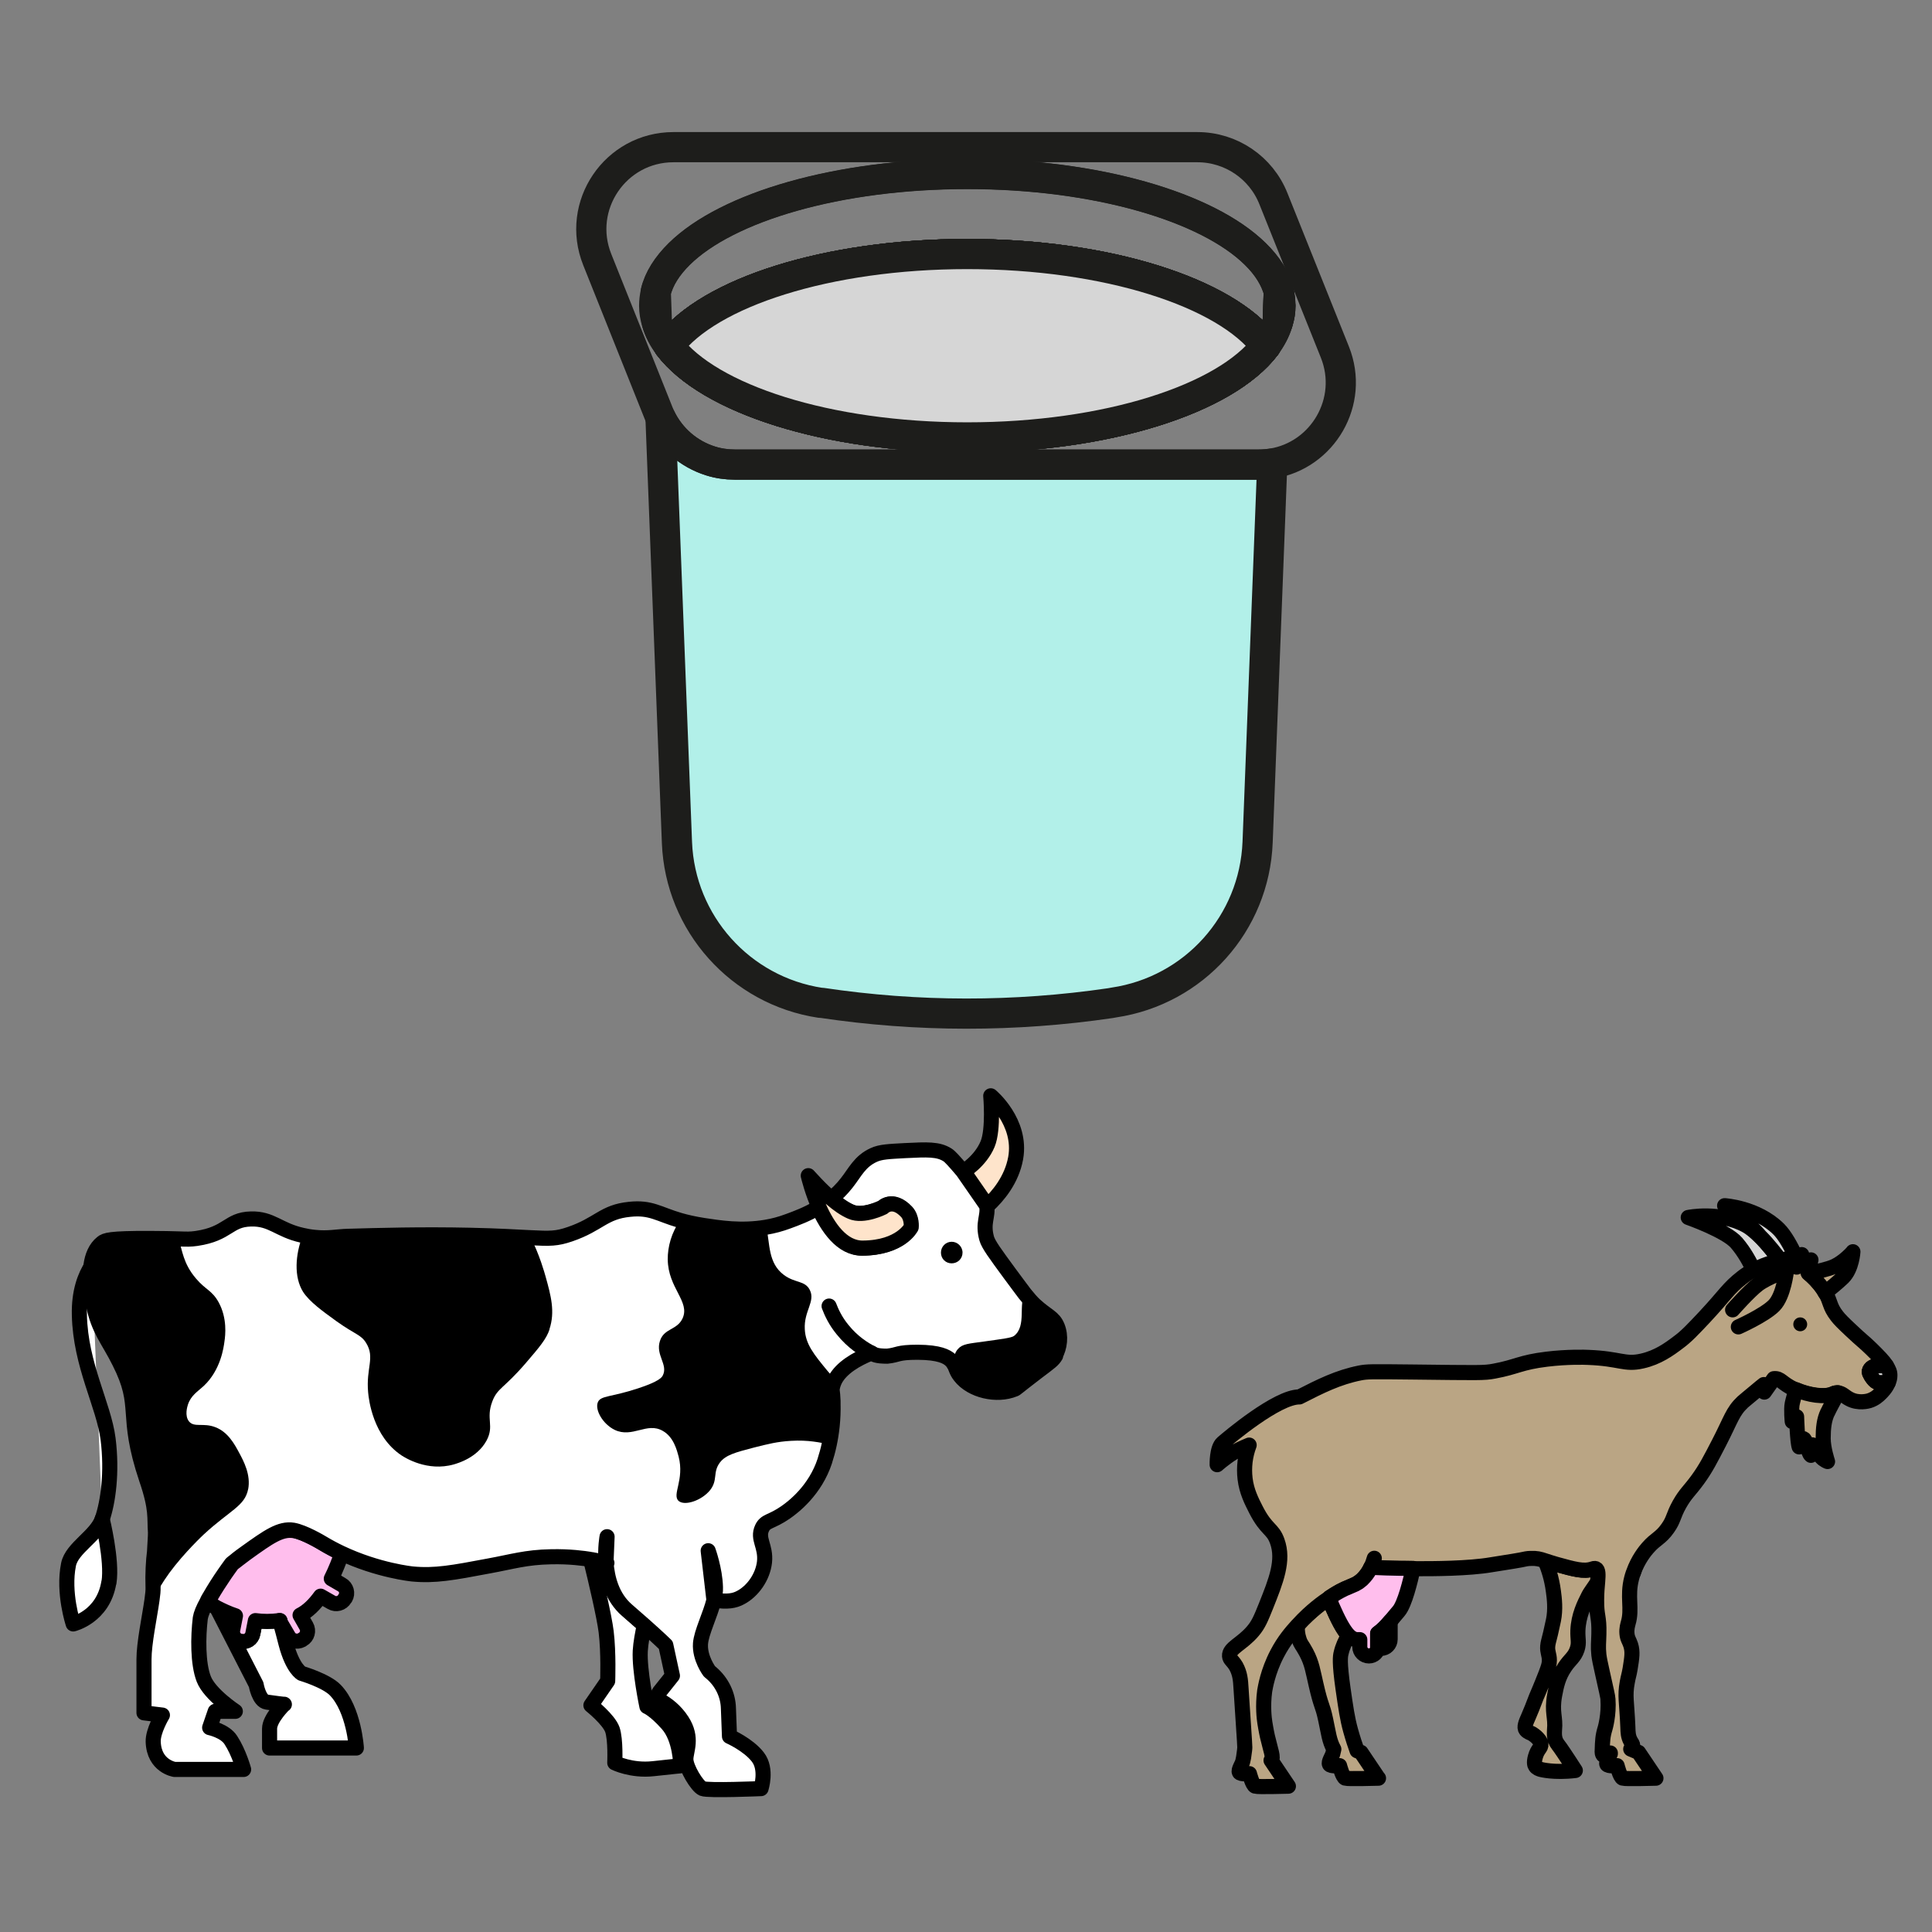 <?xml version="1.0" encoding="UTF-8"?><svg id="Calque_1" xmlns="http://www.w3.org/2000/svg" viewBox="0 0 128 128"><rect x="0" y="0" width="128" height="128" fill="#808080" stroke="none"/><defs><style>.cls-1,.cls-2,.cls-3,.cls-4,.cls-5{stroke:#000;}.cls-1,.cls-2,.cls-3,.cls-4,.cls-5,.cls-6,.cls-7,.cls-8{stroke-linecap:round;stroke-linejoin:round;}.cls-1,.cls-6{fill:#d6d6d6;}.cls-2{fill:#baa584;}.cls-3{fill:#ffbeed;}.cls-4{fill:#fee4cb;}.cls-5{fill:#fff;}.cls-6,.cls-7,.cls-8{stroke:#1d1d1b;stroke-width:2px;}.cls-7{fill:#b2f0e9;}.cls-8{fill:none;}</style></defs><g><path class="cls-5" d="M47.42,105.16c0,.26-.03,.55-.1,.85l-.38-3.27s.45,1.25,.48,2.42Z"/><path class="cls-5" d="M40.26,101.81l-.07,1.68c-.07-.95,.07-1.68,.07-1.68Z"/><path class="cls-5" d="M18.84,112.92s-.63-.07-1.16-.15c-.53-.07-.71-1.16-.71-1.16l-2.62-5.11c.36,.2,.78,.4,1.25,.54l-.18,.92c-.07,.35,.16,.68,.5,.76h.07c.35,.08,.69-.15,.76-.49l.17-.87c.5,.07,1.03,.08,1.59,0h0s.06,.11,.06,.11h0c.12,.43,.25,.91,.38,1.43,.44,1.67,1.04,1.97,1.04,1.97,0,0,1.63,.48,2.23,1.11,1.24,1.29,1.39,3.83,1.39,3.83h-5.75v-1.28c0-.68,.97-1.62,.97-1.62Z"/><path class="cls-5" d="M18.57,107.48l-.06-.11h.03s.02,.07,.02,.11Z"/><path class="cls-5" d="M45.09,116.99s-.35,.03-1.81,.19c-1.45,.16-2.55-.39-2.55-.39,0,0,.07-1.53-.16-2.2-.24-.67-1.42-1.61-1.42-1.61l1.11-1.61s.07-1.85-.1-3.26c-.12-.99-.69-3.42-1.03-4.79,.05,0,.09,0,.12,.02,.35,.06,.65,.12,.94,.2,.07,1.02,.39,2.28,1.38,3.14,.44,.38,.81,.71,1.12,.98-.12,.56-.24,1.19-.27,1.71-.07,1.29,.44,3.69,.44,3.69,0,0,.5,.19,1.37,1.17,.87,.98,.87,2.75,.87,2.75Z"/><path class="cls-5" d="M40.25,103.55s-.04,0-.06-.02v-.04s.06,.06,.06,.06Z"/><path class="cls-3" d="M22.87,105.86l-.03,.06c-.18,.31-.58,.42-.88,.24l-.72-.41c-.39,.54-.84,1-1.36,1.26l.41,.72c.18,.31,.07,.71-.24,.88l-.06,.04c-.31,.17-.71,.07-.88-.24l-.54-.92h0s-.02-.08-.02-.12h-.04c-.56,.07-1.09,.07-1.59,0l-.17,.87c-.07,.35-.41,.58-.76,.5h-.07c-.35-.08-.58-.42-.5-.77l.18-.92c-.46-.15-.88-.35-1.25-.54-.21-.12-.41-.24-.59-.35,.06-.12,.13-.26,.21-.39,.27-.47,.6-.98,.94-1.48,.16-.22,.31-.45,.47-.66t0,0s.1-.09,.16-.13c.03-.02,.39-.31,.76-.58,1.52-1.09,2.3-1.65,3.18-1.51,.73,.12,1.81,.78,1.96,.87,.4,.24,.8,.45,1.2,.64-.17,.5-.4,1.09-.69,1.67l.69,.4c.31,.17,.42,.57,.24,.88Z"/><path class="cls-5" d="M18.57,107.48l-.06-.11h.03s.02,.07,.02,.11Z"/><path class="cls-5" d="M7.21,104.84c-.37,2.28-2.36,2.75-2.36,2.75,0,0-.69-2.06-.31-3.94,.22-1.1,1.84-1.88,2.23-3.01,0,0,.68,2.73,.45,4.2Z"/><path class="cls-5" d="M6.09,83.83c-.46,.69-.87,1.76-.83,3.3,.07,3.31,1.62,5.98,1.9,8.2,.28,2.22,0,4.19-.39,5.32"/><path class="cls-5" d="M7.15,82.72s-.56,.31-1.06,1.1"/><path class="cls-5" d="M40.19,103.5l.07-1.68s-.14,.73-.07,1.68Zm6.75-.76l.38,3.27c.07-.3,.11-.59,.1-.85-.03-1.18-.48-2.42-.48-2.42Z"/><path class="cls-5" d="M69.94,89.82c-.17,.29-.33,.4-1.22,1.07-1.48,1.13-1.39,1.11-1.51,1.15-1.17,.48-2.85,.1-3.6-.87-.28-.35-.26-.58-.44-.82h0c-.04-.09-.11-.16-.21-.26-.25-.21-.71-.49-2.16-.5-1.39,0-1.25,.18-2.02,.26-.73,0-.87-.11-1.05-.21-1,.4-1.98,.98-2.4,1.77-.09,.18-.16,.37-.19,.57-.03,.22,.02,.11,.05,.84v.12c.03,1.11-.1,2.05-.25,2.75-.09,.43-.19,.76-.26,.98-.02,.05-.02,.07-.03,.11-.64,1.96-2.09,3.06-2.59,3.41-.98,.68-1.33,.54-1.57,1.05-.34,.72,.27,1.19,.16,2.25-.11,.99-.78,1.93-1.58,2.35-.4,.22-.87,.31-1.77,.17,.07-.3,.11-.59,.1-.85-.03-1.18-.48-2.42-.48-2.42l.38,3.27c-.25,1.01-.83,2.13-.89,2.88-.07,.96,.59,1.84,.59,1.84l.13,.11c.69,.59,1.11,1.44,1.13,2.35l.07,1.85s1.25,.55,1.88,1.37c.63,.81,.21,2.09,.21,2.09,0,0-3.5,.15-3.87,0-.36-.15-1.11-1.39-1.11-1.95,0-.55,.49-1.4-.26-2.55-.44-.68-1.01-1.09-1.39-1.3-.21-.12-.26-.4-.11-.59l.87-1.09-.44-2.03s-.4-.4-1.46-1.34c-.31-.27-.68-.6-1.12-.98-.99-.86-1.3-2.12-1.38-3.14,.02,0,.04,0,.06,.02l-.06-.06,.07-1.68s-.14,.73-.07,1.68v.04c-.29-.07-.59-.14-.94-.2-.02,0-.07,0-.12-.02-.38-.06-1.34-.2-2.59-.17-1.66,.03-2.58,.33-4.12,.61-2.38,.45-3.57,.67-5.05,.53,0,0-2.27-.22-4.74-1.39-.4-.19-.8-.4-1.2-.64-.15-.09-1.24-.74-1.96-.87-.87-.14-1.66,.42-3.18,1.51-.37,.26-.73,.55-.76,.58-.06,.04-.11,.09-.16,.13t0,0c-.16,.21-.31,.44-.47,.66-.34,.49-.67,1.01-.94,1.48-.08,.13-.16,.26-.21,.39-.25,.45-.4,.82-.44,1.08-.15,1.25-.17,3,.23,4.03,.4,1.03,2.09,2.14,2.09,2.14h-1.33s-.37,1.08-.37,1.08c0,0,1.01,.21,1.4,.82,.54,.82,.85,1.95,.85,1.95h-4.57s-1.37-.2-1.42-1.84c-.02-.72,.61-1.76,.61-1.76l-1.22-.15s0-2.14,0-3.54c0-1.09,.37-2.8,.53-3.94h0c.05-.35,.08-.64,.07-.85-.03-.87,.02-1.75,.1-2.36v-.02c.02-.5,.07-1.01,.06-1.26-.07-.93,.1-1.5-.59-3.51-1.48-4.4-.26-4.72-1.8-7.76-.73-1.47-1.39-2.13-1.72-3.81-.02-.09-.04-.21-.07-.37h0c-.1-.56-.21-1.44-.09-2.24h0c.08-.59,.3-1.14,.73-1.48,.21-.17,.49-.3,3.17-.29,.9,0,1.46,.02,1.85,.03,.65,.02,.81,.03,1.24-.03,2.11-.31,2.09-1.25,3.6-1.29,1.39-.04,1.83,.73,3.4,1.08,.25,.06,.53,.11,.85,.14,.87,.09,1.47-.05,2.15-.07,2.07-.06,4.9-.14,8.12-.07,1.92,.04,3.13,.12,3.98,.16,1.34,.07,1.76,.07,2.64-.23,1.93-.66,2.22-1.48,3.96-1.65,1.41-.15,1.91,.32,3.32,.73,.42,.12,.93,.24,1.57,.34,1.06,.16,2.49,.39,4.12,.12,.49-.08,.98-.21,1.49-.4,.54-.2,1.26-.46,2-.91,.59,1.29,1.53,2.71,2.9,2.69,2.52-.02,3.2-1.38,3.2-1.38,0,0,.07-.63-.31-1.03-.91-.96-1.55-.29-1.55-.29,0,0-1.29,.66-2.13,.29-.42-.18-.87-.5-1.28-.85,.36-.29,.72-.64,1.04-1.05,.57-.72,.87-1.44,1.8-1.86,.45-.21,.99-.23,2.09-.29,1.44-.07,2.18-.11,2.8,.29,.16,.1,.45,.42,1.01,1.08l1.58,2.28c.12,.72-.29,1.12,0,2.17,.11,.4,.58,1.03,1.51,2.3,.44,.59,.76,1.03,1.02,1.37,.26,.32,.45,.54,.64,.72,.85,.78,1.25,.81,1.51,1.44,.26,.63,.17,1.39-.15,1.95Z"/><path class="cls-4" d="M60.37,81.31s-.68,1.36-3.2,1.38c-1.37,.02-2.32-1.39-2.9-2.69-.46-1.03-.69-1.99-.72-2.11,.12,.12,.77,.88,1.55,1.54,.41,.35,.86,.67,1.28,.85,.83,.37,2.13-.29,2.13-.29,0,0,.64-.67,1.55,.29,.38,.4,.31,1.03,.31,1.03Z"/><path class="cls-4" d="M67.29,76.73c-.26,1.43-1.16,2.51-1.87,3.16l-1.58-2.28s1.11-.66,1.59-1.81c.41-.98,.21-3.2,.21-3.2,0,0,2.08,1.72,1.65,4.13Z"/><path class="cls-5" d="M54.93,86.53c.16,.42,.42,.99,.89,1.56,.68,.85,1.45,1.32,1.93,1.56"/><path d="M63.77,82.99c0,.4-.32,.71-.72,.71s-.71-.31-.71-.71,.32-.72,.71-.72,.72,.32,.72,.72Z"/><path d="M36.41,88.07c-.21,.64-.66,1.17-1.57,2.23-1.46,1.7-1.88,1.65-2.22,2.54-.45,1.18,.15,1.62-.39,2.61-.62,1.13-1.89,1.49-2.16,1.57-1.76,.5-3.24-.45-3.46-.59-1.9-1.26-2.18-3.71-2.22-4.18-.15-1.62,.47-2.3-.13-3.27-.35-.57-.7-.54-1.96-1.44-.94-.68-1.79-1.29-2.22-1.95-.62-.99-.52-2.47-.02-3.76,.25,.06,.53,.11,.85,.14,.87,.09,1.47-.05,2.15-.07,2.07-.06,4.9-.14,8.12-.07,1.92,.04,3.13,.12,3.98,.16,.58,1.12,.92,2.35,.98,2.56,.36,1.29,.65,2.35,.26,3.52Z"/><path d="M16.44,98.66c-.22,1.13-1.2,1.39-2.94,3,0,0-1.29,1.2-2.28,2.55-.45,.62-.81,1.23-1.1,1.8,.05-.35,.08-.64,.07-.84-.03-.87,.02-1.75,.1-2.36v-.02c.02-.5,.07-1.01,.06-1.26-.07-.93,.1-1.5-.59-3.51-1.48-4.4-.26-4.72-1.8-7.76-.73-1.47-1.39-2.13-1.72-3.81-.02-.09-.04-.21-.07-.37h0c-.1-.56-.21-1.44-.09-2.24h0c.08-.59,.3-1.14,.73-1.48,.21-.17,.49-.3,3.17-.29,.9,0,1.46,.02,1.85,.03,.26,.74,.29,1.59,1.15,2.6,.64,.76,1.06,.78,1.5,1.57,.59,1.07,.45,2.21,.39,2.61-.05,.39-.25,1.89-1.37,2.94-.41,.38-.85,.63-1.05,1.24-.04,.13-.23,.73,.07,1.11,.35,.43,.95,.07,1.76,.39,.82,.32,1.25,1.1,1.57,1.7,.29,.54,.78,1.45,.59,2.42Z"/><path d="M55.35,91.42c-.16-.18-.35-.38-.53-.6-.89-1.08-1.45-1.76-1.5-2.75-.07-1.22,.72-1.84,.33-2.61-.32-.63-.96-.44-1.7-.98-1.08-.79-.93-2.08-1.18-3.18-1.62,.27-3.06,.05-4.12-.12-.64-.1-1.15-.21-1.57-.34-.6,.8-.85,1.79-.84,2.6,.02,1.91,1.5,2.79,.98,3.91-.37,.79-1.23,.64-1.5,1.5-.3,.93,.56,1.56,.19,2.28-.06,.12-.23,.39-1.63,.85-1.81,.6-2.48,.47-2.67,.92-.21,.51,.33,1.45,1.11,1.83,1.18,.57,2.14-.54,3.19,.07,.72,.4,.94,1.29,1.05,1.7,.4,1.55-.46,2.53,0,2.94,.4,.35,1.53-.02,2.09-.72,.53-.68,.15-1.17,.65-1.83,.38-.49,1-.66,2.23-.98,.94-.24,1.58-.4,2.47-.45,1.14-.07,1.94,.11,2.56,.24l.39-4.27Z"/><path d="M69.94,89.82c-.17,.29-.33,.4-1.22,1.07-1.48,1.13-1.39,1.11-1.51,1.15-1.17,.48-2.85,.1-3.6-.87-.28-.35-.26-.58-.44-.82h0c.04-.39,.04-.69,.3-.98,.3-.34,.72-.35,1.72-.49,1.2-.17,1.81-.24,1.99-.37,.87-.67,.24-2.17,.76-2.8,.26,.32,.45,.54,.64,.72,.85,.78,1.25,.81,1.51,1.44,.26,.63,.17,1.39-.15,1.95Z"/></g><g><path class="cls-8" d="M83.86,22.91c-2.67,3.52-10.52,6.07-19.78,6.07s-17.1-2.55-19.77-6.07c2.65-3.53,10.51-6.08,19.77-6.08s17.12,2.55,19.78,6.08Z"/><path class="cls-8" d="M84.83,20.25c0,.38-.06,.76-.18,1.12l.07-2c.07,.29,.1,.58,.1,.88Z"/><path class="cls-8" d="M83.86,22.91c-2.67,3.52-10.52,6.07-19.78,6.07s-17.1-2.55-19.77-6.07c2.65-3.53,10.51-6.08,19.77-6.08s17.12,2.55,19.78,6.08Z"/><path class="cls-8" d="M83.86,22.91c-2.67,3.52-10.52,6.07-19.78,6.07s-17.1-2.55-19.77-6.07c2.65-3.53,10.51-6.08,19.77-6.08s17.12,2.55,19.78,6.08Z"/><path class="cls-7" d="M84.29,30.71l-.97,25.09c-.21,5.37-4.2,9.83-9.53,10.62l-.22,.04c-6.34,.93-12.78,.93-19.13-.02h-.08c-5.3-.8-9.3-5.26-9.51-10.62l-1.09-28.16c.66,1.39,1.88,2.43,3.32,2.88h0c.5,.16,1.05,.24,1.6,.24h34.71c.31,0,.61-.03,.9-.07Z"/><path class="cls-8" d="M84.72,19.36v.02l-.07,2c-.15,.52-.43,1.04-.79,1.53-2.66-3.53-10.52-6.08-19.78-6.08s-17.12,2.55-19.77,6.08c-.37-.49-.64-1.01-.79-1.53l-.07-2v-.02c.21-.89,.76-1.74,1.56-2.53,3.17-3.12,10.52-5.3,19.08-5.3s15.91,2.18,19.08,5.3c.81,.79,1.34,1.64,1.57,2.53Z"/><path class="cls-8" d="M83.86,22.91c-2.67,3.52-10.52,6.07-19.78,6.07s-17.1-2.55-19.77-6.07c2.65-3.53,10.51-6.08,19.77-6.08s17.12,2.55,19.78,6.08Z"/><path class="cls-8" d="M84.83,20.25c0,.38-.06,.76-.18,1.12l.07-2c.07,.29,.1,.58,.1,.88Z"/><path class="cls-8" d="M84.65,21.37c-.15,.52-.43,1.04-.79,1.53-2.67,3.52-10.52,6.07-19.78,6.07s-17.1-2.55-19.77-6.07c-.37-.49-.64-1.01-.79-1.53-.12-.36-.18-.74-.18-1.12,0-.3,.04-.59,.1-.88v-.02c.21-.89,.76-1.74,1.56-2.53,3.17-3.12,10.52-5.3,19.08-5.3s15.91,2.18,19.08,5.3c.81,.79,1.34,1.64,1.57,2.53v.02c.07,.29,.1,.58,.1,.88,0,.38-.06,.76-.18,1.12Z"/><path class="cls-8" d="M84.29,30.71c-.29,.05-.59,.07-.9,.07H48.68c-.55,0-1.09-.08-1.6-.24h0c-1.44-.45-2.65-1.48-3.32-2.88-.05-.1-.09-.2-.13-.3l-4.06-10.16c-1.43-3.57,1.2-7.45,5.05-7.45h34.71c2.22,0,4.22,1.35,5.04,3.42l4.07,10.16c1.31,3.28-.81,6.84-4.16,7.38Z"/><path class="cls-6" d="M83.86,22.91c-2.67,3.52-10.52,6.07-19.78,6.07s-17.1-2.55-19.77-6.07c2.65-3.53,10.51-6.08,19.77-6.08s17.12,2.55,19.78,6.08Z"/></g><g><path class="cls-2" d="M90.82,103.86c.1-.2,.17-.4,.23-.61,.15-.57,.16-1.14,.18-1.59,.04-1.59-.53-2.83-.92-3.51"/><path class="cls-2" d="M82.78,95.75c.6-.25,1.17-.47,1.17-.47"/><path class="cls-2" d="M88.25,105.74s-.1,.07-.16,.1h0c.05-.04,.1-.07,.16-.1Z"/><path class="cls-2" d="M91.33,117.81s-2.02,.06-2.2,0c-.18-.06-.38-.83-.38-.83,0,0-.6,.06-.67-.09-.08-.15,.16-.49,.22-.7,.02-.07,.04-.18,.07-.3-.31-.56-.35-1.08-.54-1.95-.23-1.08-.28-.76-.64-2.34-.2-.84-.26-1.39-.65-2.12-.29-.54-.36-.52-.47-.87-.11-.32-.13-.64-.12-.93,.01-.02,.03-.03,.04-.04,.88-.97,1.73-1.56,2.05-1.77,.02-.01,.04-.02,.05-.03,.06,.27,.11,.46,.14,.54,.4,.91,.75,1.61,1.11,1.98-.22,.37-.39,.73-.49,1.17-.05,.2-.12,.59,.13,2.35,.19,1.31,.28,1.96,.5,2.76,.15,.54,.3,.99,.43,1.35l.26,.11,1.15,1.71Z"/><path class="cls-2" d="M105.87,104.78c-.35,.51-.55,.79-.61,.91-.3,.59-.68,1.34-.72,2.33-.02,.6,.1,.79-.05,1.25-.18,.53-.46,.65-.81,1.17-.45,.66-.57,1.29-.68,1.87-.21,1.15,.08,1.44-.01,2.32,0,.12-.05,.45,.12,.79,.05,.09,.1,.15,.11,.17,.08,.1,.21,.28,.39,.55,.19,.28,.43,.65,.76,1.16-1.43,.17-2.29-.07-2.29-.07-.1-.03-.27-.08-.36-.23-.03-.04-.11-.2,0-.6,.15-.55,.4-.59,.37-.85-.02-.19-.18-.36-.32-.49-.15-.13-.29-.21-.29-.21,0,0-.28-.1-.38-.23-.15-.18,0-.52,.17-.9,.13-.3,.31-.74,.52-1.3,0,0,.29-.66,.64-1.56,.16-.43,.22-.61,.22-.86,0-.38-.14-.55-.11-.93,.02-.24,.07-.36,.19-.86,0,0,.09-.4,.19-.86,.15-.73,.06-1.46,0-1.9-.12-.93-.36-1.58-.55-2.04,.2,.07,.44,.15,.77,.24,1.15,.32,1.79,.5,2.37,.31,.07-.02,.15-.05,.24-.02,.17,.08,.16,.37,.12,.85Z"/><path class="cls-2" d="M109.17,96.64s.38,2.31,.34,3.14c-.03,.83,.04,1.66-.34,2.25-.37,.57-.77,1.47-.95,2.15"/><polyline class="cls-2" points="115.54 89 115.43 91 116.2 90.34 115.97 91.53 116.82 90.87 116.88 91.73"/><path class="cls-2" d="M91.05,103.24c-.06,.21-.13,.41-.23,.61"/><path class="cls-2" d="M125.1,91.61c-.15,.36-.41,.61-.51,.71-.14,.14-.37,.36-.75,.48-.06,.02-.72,.21-1.32-.12-.31-.16-.47-.39-.77-.4h-.05c-.14,0-.24,.05-.29,.08-.54,.24-1.59,.08-2.43-.28-.03,0-.05-.02-.08-.03-.87-.4-.92-.76-1.38-.71l-.63,.89-.03-.5c-.13,.1-.29,.23-.49,.4-.56,.47-.85,.7-.91,.76-.68,.64-.77,1.15-1.57,2.7-.58,1.12-.87,1.69-1.39,2.41-.58,.8-.81,.92-1.23,1.66-.44,.79-.36,1-.78,1.59-.48,.68-.77,.67-1.32,1.3-.16,.18-.65,.77-.95,1.63,0,.02,0,.04-.02,.05-.04,.11-.07,.22-.1,.33-.32,1.23,.06,2.01-.23,2.98-.02,.09-.11,.35-.08,.69,.03,.35,.15,.45,.25,.76,.14,.45,.08,.82-.04,1.57-.08,.46-.12,.5-.19,.9-.17,.92-.03,1.25,.04,2.97,.01,.36,.02,.61,.17,.9,.09,.17,.16,.22,.15,.33,0,.08-.06,.15-.13,.22l.52,.22,1.15,1.71s-2.02,.06-2.2,0c-.18-.06-.37-.83-.37-.83,0,0-.6,.06-.68-.09-.08-.15,.16-.49,.23-.7,0-.01,0-.03,0-.05-.24,.06-.35,.21-.45,.16-.1-.05-.1-.26-.09-.32,.02-.64,.03-.95,.19-1.47,0,0,.27-.9,.19-1.95,0-.11-.12-.64-.36-1.71-.16-.73-.2-.9-.24-1.21-.06-.56-.01-.83,0-1.39,.03-1.19-.16-1.15-.15-2.24,0-.48,.04-.9,.07-1.23,.04-.48,.04-.77-.12-.85-.08-.04-.17,0-.24,.02-.58,.19-1.21,.01-2.37-.31-.33-.09-.57-.18-.77-.24h0c-.32-.11-.56-.17-.94-.15-.22,0-.37,.04-.66,.1-.65,.12-1.31,.21-1.96,.32-1.46,.25-3.79,.27-5.18,.26-.39,0-.71,0-.9-.01-.5,0-1.15-.03-1.9-.06-.11,.22-.24,.44-.42,.64-.11,.12-.21,.22-.31,.29-.06,.04-.12,.08-.18,.12-.05,.04-.11,.06-.17,.09-.15,.07-.32,.14-.53,.23-.06,.03-.13,.06-.2,.09-.07,.03-.14,.07-.22,.11-.07,.04-.15,.08-.23,.13-.08,.05-.17,.1-.26,.16-.01,0-.03,.02-.04,.03-.05,.03-.1,.06-.16,.1h0s-.04,.02-.05,.04c-.32,.21-1.17,.8-2.05,1.77-.01,.01-.03,.03-.04,.04-.39,.43-.88,.99-1.33,1.85-.64,1.22-.79,2.27-.83,2.47-.14,1.02-.03,1.86,.01,2.11,.08,.51,.17,.91,.17,.91,.21,.91,.44,1.44,.24,1.59l1.15,1.71s-2.02,.06-2.2,0c-.18-.06-.38-.83-.38-.83,0,0-.6,.06-.67-.09-.08-.15,.16-.49,.22-.7,.02-.07,.04-.17,.06-.28h0c.03-.2,.06-.42,.07-.51,0-.03,0-.04,0-.04,.03-.1,.02-.07-.24-4.06-.03-.51-.06-.95-.33-1.44-.24-.4-.41-.43-.43-.67-.04-.54,.83-.8,1.55-1.66,.36-.42,.53-.83,.86-1.65,.67-1.68,1.21-3.02,.75-4.3-.3-.85-.7-.71-1.4-2.07-.3-.59-.63-1.23-.73-2.07-.09-.76,0-1.52,.27-2.23-.41,.17-.83,.37-1.08,.52-.6,.38-1.04,.78-1.04,.78,0,0-.03-1.11,.36-1.44,.38-.33,3.62-3.07,5.09-3.05,1.41-.72,2.56-1.3,4.02-1.59,.48-.09,.67-.09,3.47-.06,4.48,.05,4.73,.07,5.42-.06,1.47-.27,1.73-.58,3.47-.79,1.39-.17,2.57-.13,2.74-.12,2.15,.08,2.42,.51,3.59,.24,1.03-.23,1.79-.78,2.37-1.22,.55-.4,.96-.84,1.77-1.7,1.38-1.48,1.54-1.88,2.49-2.62,.14-.11,.4-.3,.75-.49,.26-.15,.56-.29,.92-.42,.09-.03,.17-.06,.25-.08,.08-.03,.16-.04,.24-.06h.06s.3-.09,.3-.09l1-.26,.42-.11-.27,.66-.07,.17,.18-.09,.77-.39-.19,.84s.01,.01,.02,.02c.32,.27,.67,.61,.98,1.07,.05,.08,.1,.15,.13,.22,.39,.65,.26,.9,.79,1.58,.16,.21,.4,.45,.9,.92,.76,.72,.87,.76,1.36,1.24,.48,.47,.81,.81,1.01,1.11-.3,0-.62,0-.76,.03-.28,.08-.42,.29-.36,.46,.07,.17,.34,.61,.56,.62,.11,0,.4,0,.68,0Z"/><path class="cls-2" d="M121.08,93.58c-.23,.48-.29,1.05-.29,1.72s.29,1.53,.29,1.53c0,0-.23-.08-.42-.29-.18-.19-.55-1.02-.68-.78-.14,.24-.06,.38,0,.66-.21-.15-.37-1.31-.55-1.07s-.18,.24-.23,.51c-.12-.34-.17-2-.17-2l-.29,.32s-.08-.81,0-1.19c.06-.28,.17-.65,.26-.92,.83,.36,1.88,.52,2.43,.28,.05-.02,.15-.07,.29-.08h.05c-.24,.46-.56,1.03-.68,1.3Z"/><path class="cls-2" d="M114.79,86.78s1.08-1.23,1.69-1.69,1.88-.91,1.88-.91c0,0-.18,1.67-.83,2.32s-2.36,1.41-2.36,1.41"/><path class="cls-2" d="M122.76,82.93s-.06,1.11-.65,1.7c-.33,.32-.82,.72-1.19,1.02-.04-.07-.08-.14-.13-.22-.32-.47-.67-.81-.98-1.07,.52-.1,1.31-.27,1.72-.46,.67-.31,1.23-.96,1.23-.96Z"/><path class="cls-1" d="M125.21,91.14c0,.16-.04,.32-.11,.46-.28,0-.57,0-.68,0-.21-.01-.49-.45-.56-.62-.07-.17,.08-.39,.36-.46,.14-.04,.46-.04,.76-.03,.16,.23,.24,.44,.23,.65Z"/><path class="cls-2" d="M91.05,103.24c-.06,.21-.13,.41-.23,.61"/><g><path class="cls-3" d="M93.62,103.93c-.18,.82-.55,2.34-.95,2.81-.2,.23-.38,.46-.57,.68-.25,.3-.52,.58-.82,.79v.91s0,.02,0,.03c-.01,.32-.27,.56-.59,.56s-.6-.27-.6-.6v-.48c-.06,0-.12,0-.17,0-.2,0-.39-.1-.57-.28-.36-.37-.71-1.07-1.11-1.98-.04-.08-.08-.27-.14-.54,.05-.04,.11-.07,.16-.1,.02,0,.03-.02,.04-.03,.09-.06,.18-.11,.26-.16,.08-.04,.16-.09,.23-.13,.08-.04,.15-.08,.22-.11,.07-.04,.14-.07,.2-.09,.21-.09,.38-.16,.53-.23,.06-.03,.12-.05,.17-.09,.06-.03,.12-.07,.18-.12,.1-.07,.2-.16,.31-.29,.18-.2,.32-.42,.42-.64,.76,.04,1.4,.05,1.9,.06,.2,0,.51,0,.9,.01Z"/><path class="cls-3" d="M92.1,107.42v1.19c0,.33-.27,.6-.6,.6-.08,0-.16-.02-.23-.05,0,0,0-.02,0-.03v-.91c.3-.21,.56-.49,.82-.79Z"/></g><path class="cls-1" d="M117.95,83.51l-.3,.08h-.06c-.08,.03-.16,.05-.24,.08-.08,.02-.16,.05-.25,.08-.36,.12-.66,.27-.92,.42-.2-.46-.58-1.19-1.13-1.83-.69-.8-3.2-1.68-3.2-1.68,0,0,2.08-.44,3.85,.54,.29,.16,.6,.43,.9,.72,.56,.55,1.07,1.23,1.35,1.6Z"/><path class="cls-1" d="M118.96,83.25l-1,.26c-.28-.37-.79-1.05-1.35-1.6-.75-.91-2.35-2.03-2.35-2.03,0,0,2.12,.12,3.57,1.54,.43,.42,.83,1.17,1.14,1.83Z"/><circle cx="119.27" cy="87.74" r=".46"/></g></svg>